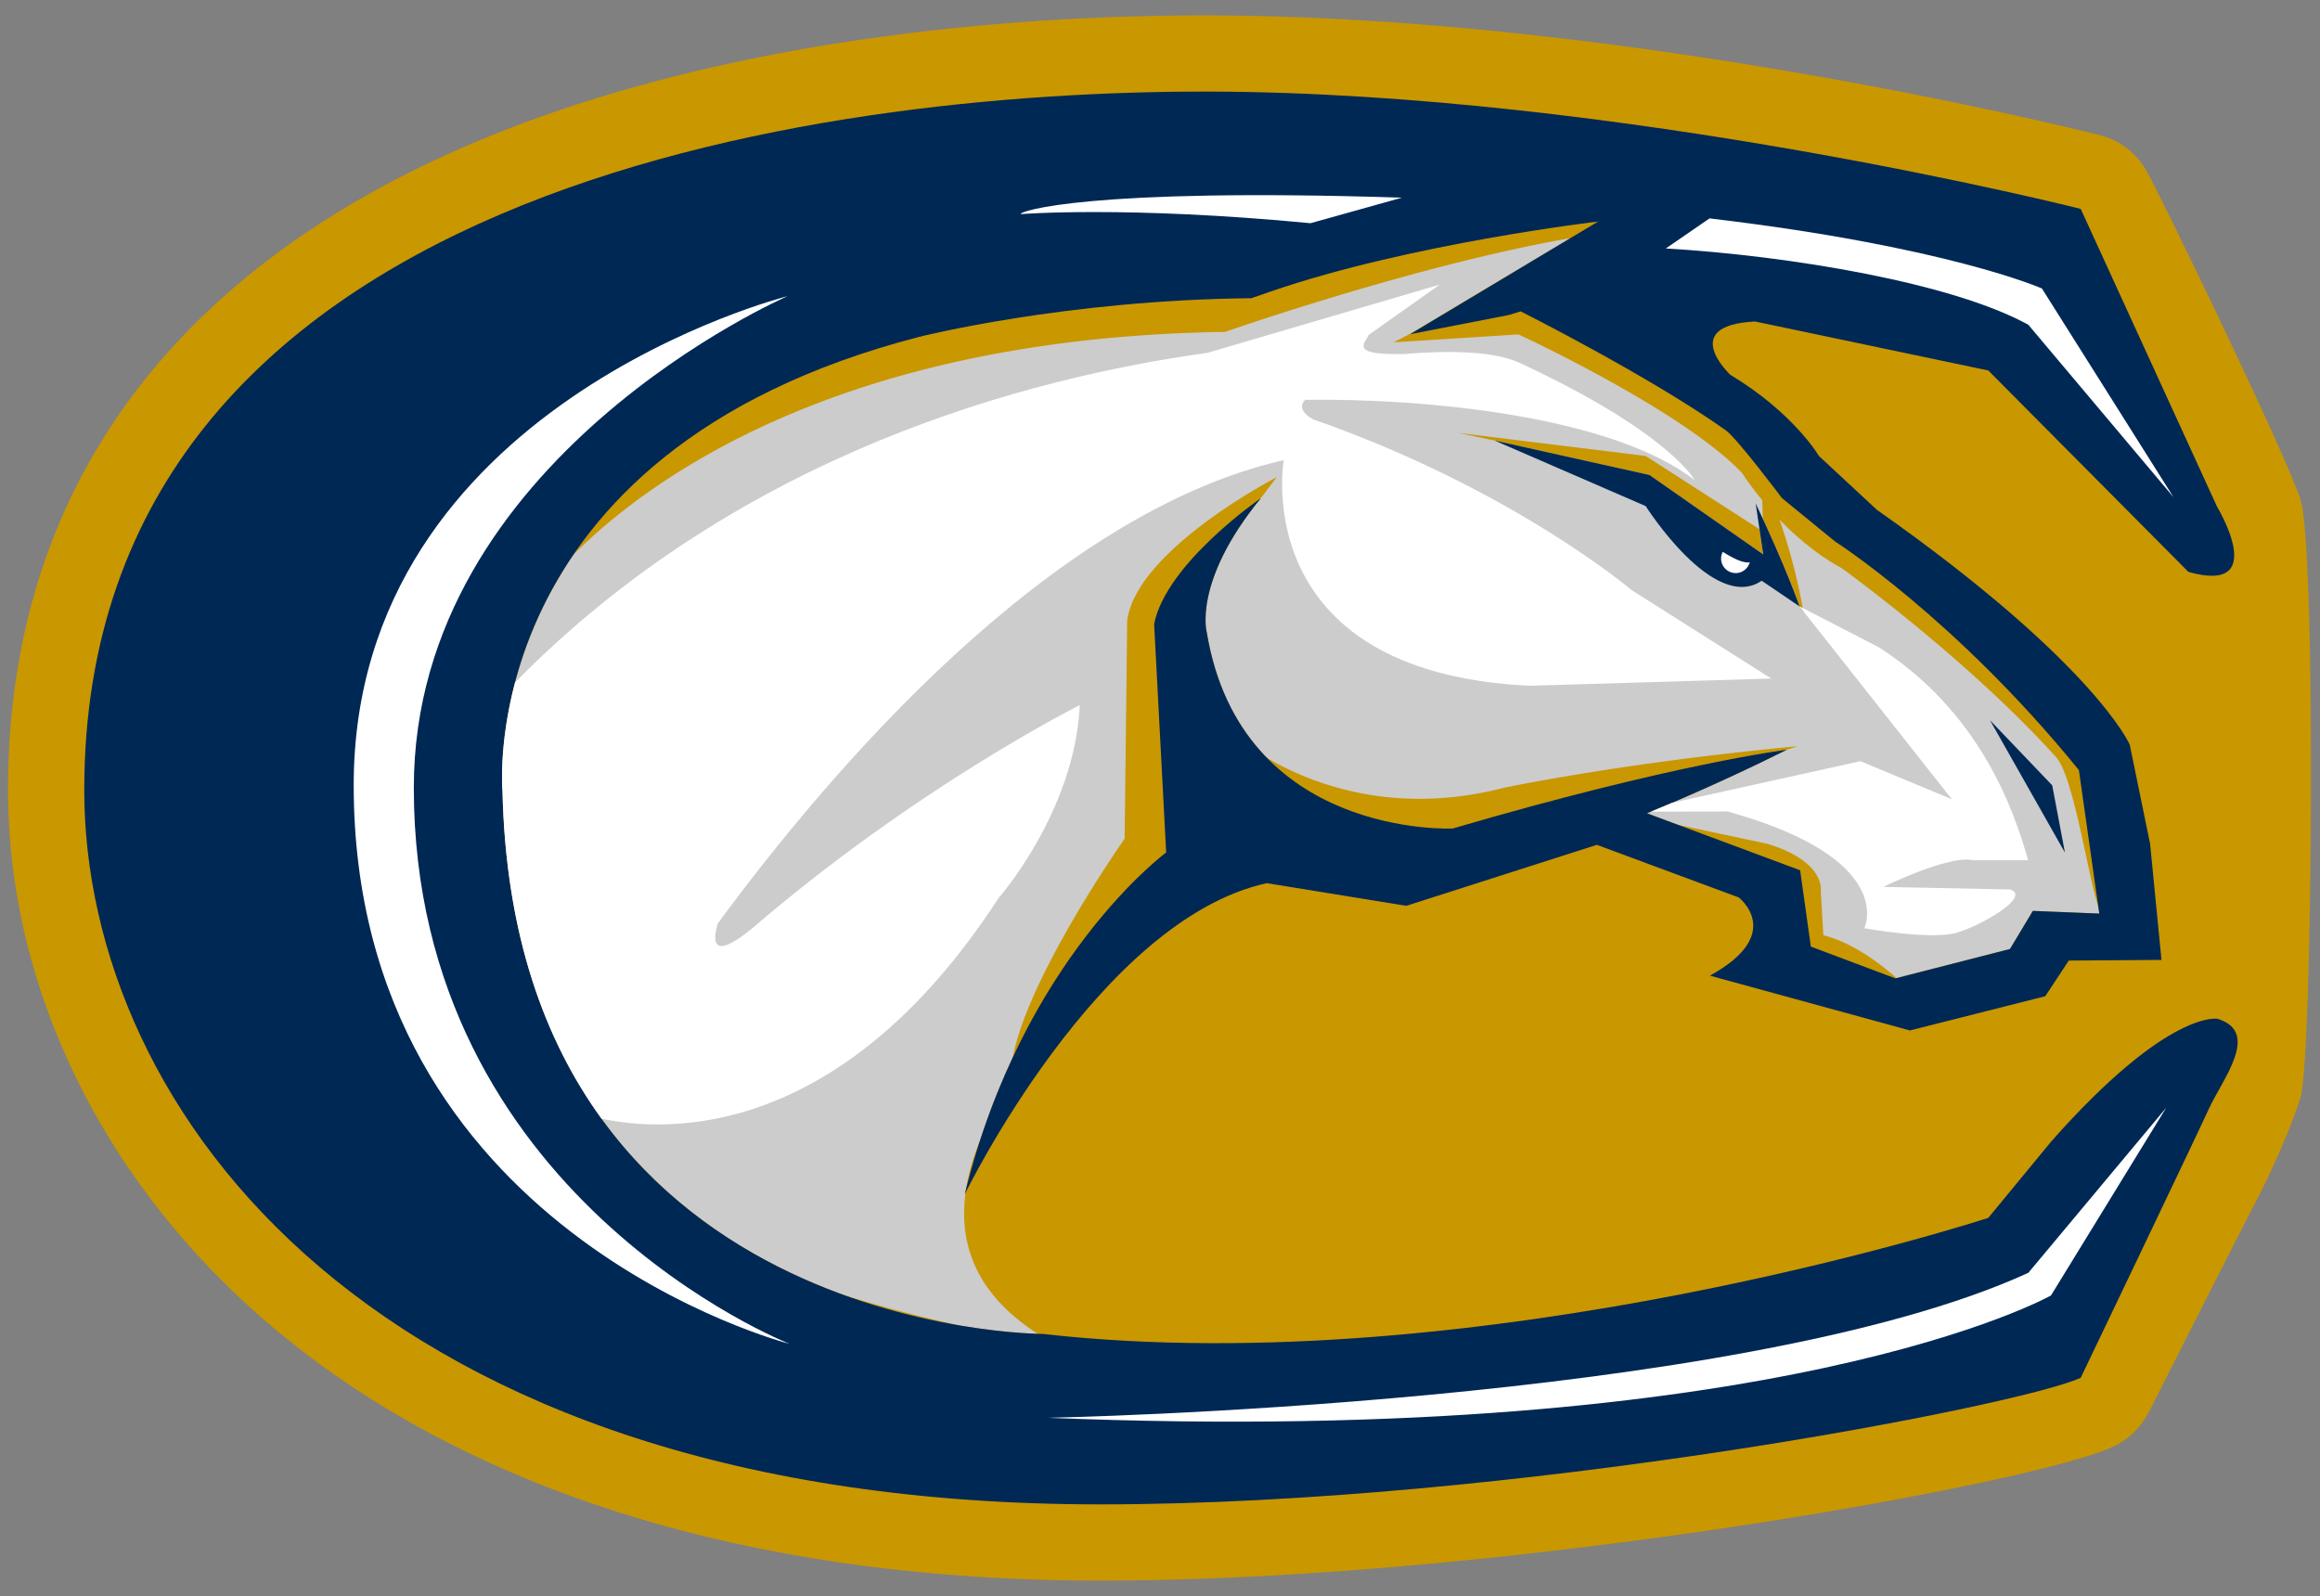 <svg xmlns="http://www.w3.org/2000/svg" width="125" height="86" viewBox="0 0 125 86"><rect x="0" y="0" width="125" height="86" fill="#808080" stroke="none"/><path fill-rule="evenodd" clip-rule="evenodd" fill="#C99700" d="M123.95 26.923c-.775-2.422-7.477-16.264-8.305-17.732a4.004 4.004 0 0 0-2.533-1.914C112.078 7.015 87.496.865 65.065.83c-6.762-.008-17.013.498-27.45 2.976C25.906 6.58 16.786 11.17 10.5 17.445 3.82 24.117.433 32.567.433 42.569c0 10.695 5.152 21.213 14.138 28.842 10.598 9.002 26.054 13.76 44.699 13.76 21.583 0 50.099-5.17 54.542-7.197a4.104 4.104 0 0 0 1.972-1.912c.003-.002.016-.008.019-.016 0 0 5.01-9.908 5.646-11.113.635-1.203 1.865-3.773 2.503-5.801.637-2.033.857-29.536-.002-32.209z"/><g fill-rule="evenodd" clip-rule="evenodd"><path fill="#C2C2C2" d="M68.258 40.833c.076.08.156.153.232.23-.076-.077-.156-.15-.232-.23z"/><path fill="#CCC" d="M75.97 17.99l8.636-5.155c-8.273 1.432-18.603 5.05-18.603 5.05-20.609.299-30.972 7.873-35.092 11.986-4.417 6.458-3.838 12.762-3.838 12.762.384 17.146 10.301 24.235 18.46 27.173a74.487 74.487 0 0 0 6.164 1.615c2.075.352 3.618.434 4.219.451-3.273-2.102-4.271-4.764-3.893-7.596-.026.051-.043.076-.043.076.021-.076.043-.152.062-.232.138-.896.407-1.812.786-2.736a38.623 38.623 0 0 1 2.037-5.012c-.098.191-.195.391-.293.594v.004c.82-4.383 6.023-11.777 6.023-11.777l.138-11.77c.545-3.832 8.054-7.707 8.054-7.707l-.863 1.138c-.002.003-.008.006-.016.011.016-.011.023-.019.023-.019-3.694 4.518-2.908 7.249-2.908 7.249.506 3.033 1.726 5.195 3.234 6.736 2.064 1.228 6.616 3.206 12.735 1.627 0 0 6.434-1.368 15.861-2.247l-.58.188c-4.109 2.054-7.54 3.422-7.54 3.422l1.681.625 4.812 1.022c3.152.959 2.877 2.533 2.877 2.533l.138 2.395c1.741.434 3.348 1.775 3.938 2.305l6.116-1.566 1.233-2.053 3.578.145-.053-.383c-.548-1.6-1.323-6.995-2.273-8.046-4.78-5.299-11.548-10.182-11.548-10.182-1.336-.725-2.475-1.71-3.355-2.623.935 2.679 1.281 4.944 1.281 4.944l-.199-.262s-.59-1.705-1.979-4.722l-.031-1.006a14.942 14.942 0 0 1-1.091-1.467c-3.284-3.422-12.045-7.461-12.045-7.461l-6.723.427.88-.456zm12.902 7.604l-8.348-1.857-1.95-.41 10.092 1.241 6.132 3.946.204 1.362-6.13-4.282z"/></g><path fill-rule="evenodd" clip-rule="evenodd" fill="#002855" d="M75.978 18.009l10.126-6.071s-10.115 1.181-17.621 3.764l-1.062.367c-10.081.096-17.907 2.086-17.907 2.086-24.132 6.238-22.44 24.479-22.44 24.479.656 29.276 29.121 29.245 29.121 29.245 23.616 2.67 50.932-6.254 50.932-6.254l3.409-4.137c6.293-7.111 8.942-6.59 8.942-6.59 2.346.715.265 3.256-.468 4.855-.73 1.6-6.902 14.488-6.902 14.488-3.386 1.543-30.754 6.822-52.838 6.822-39.128 0-54.73-21.253-54.73-38.494 0-32.535 39.662-37.661 60.518-37.635 22.182.034 47.05 6.322 47.05 6.322l7.344 16.044s2.888 4.762-1.54 3.518l-10.785-10.856-12.568-2.639c-4.174.215-1.329 2.874-1.329 2.874 3.42 2.057 4.774 4.375 4.774 4.375l3.123 2.9c11.743 8.264 13.622 12.654 13.622 12.654l1.096 5.337.614 6.262-4.994.035-1.268 1.922-7.289 1.844-10.779-2.953c4.104-2.258 1.548-4.217 1.548-4.217l-7.641-2.832-10.265 3.286-7.514-1.221C59.169 49.571 51.98 64.353 51.98 64.353c3.103-12.711 10.852-18.418 10.852-18.418l-.648-12.311c.648-3.276 5.748-6.778 5.748-6.778-3.694 4.518-2.908 7.249-2.908 7.249 1.853 11.09 13.244 10.55 13.244 10.55C90.177 41.154 96.275 40.4 96.275 40.4c-4.109 2.054-7.54 3.422-7.54 3.422l8.255 3.072.577 4.113 4.558 1.713 6.172-1.584 1.233-2.053 3.578.145-1.099-7.732c-6.624-8.157-13.138-12.32-13.138-12.32l-2.861-2.337s-2.419-3.224-3.024-3.652c-4.092-2.908-11.053-6.41-11.053-6.41l-.659.201-5.296 1.031z"/><g fill-rule="evenodd" clip-rule="evenodd" fill="#002855"><path d="M94.594 27.126l.408 2.75-6.13-4.282-8.348-1.857 8.146 3.535s3.66 5.783 6.249 4.021l2.04 1.385c.001-.001-.694-2.021-2.365-5.552zM110.572 42.318l.686 3.626-4.039-7.135z"/></g><path fill="#FFF" d="M53.799 48.397s4.107-4.654 4.38-10.404c0 0-8.738 4.367-17.652 12.031-2.197 1.803-2.126.658-1.855-.262 5.96-8.101 17.822-22.091 30.494-24.968 0 0-2.009 11.415 13.223 12.158l13.046-.389-7.52-4.764s-6.418-5.452-17.177-9.208c-.895-.519-.542-.929-.407-1.048 6.347-.088 16.502.847 20.979 4.332 0 0-1.35-2.569-9.454-6.333-1.442-.646-3.882-.662-6.243-.463v-.003c-3.057.071-1.987-.648-1.871-1.029l3.835-2.713-12.521 3.679c-9.612 1.328-25.18 5.399-37.304 17.759-.905 3.409-.678 5.859-.678 5.859.175 7.755 2.297 13.456 5.333 17.646 3.419.736 12.841 1.273 21.392-11.88z"/><path fill-rule="evenodd" clip-rule="evenodd" fill="#FFF" d="M106.298 46.354h2.978c-.803-2.82-2.623-7.985-8.041-11.474l-4.274-2.204 8.205 10.393-4.926-2.054-10.139 2.242c-.529.223-.922.387-1.146.477l4.129-.006c9.205 2.556 7.363 6.289 7.363 6.289s3.612.654 4.999.238c1.366-.412 3.983-1.938 2.872-2.326l-6.845-.139s3.539-1.738 4.825-1.436z"/><g fill="#FFF"><path d="M42.543 72.415s-20.247-7.934-20.247-29.973c0-17.759 20.139-26.484 20.139-26.484S19.057 21.83 19.057 42.311c0 24.112 23.486 30.104 23.486 30.104z"/><path fill-rule="evenodd" clip-rule="evenodd" d="M56.47 76.397s37.299-.703 52.816-7.812l7.426-8.893-6.206 10.113c0 .001-14.49 8.198-54.036 6.592zM75.536 10.651c-16.965-.548-20.665.741-20.533.887 0 0 5.672-.461 15.607.489l4.926-1.376zM89.754 13.388c6.714.395 15.461 1.863 19.532 4.113l7.82 9.289-7.088-11.245s-5.11-2.266-17.909-3.777l-2.355 1.62z"/></g><path fill-rule="evenodd" clip-rule="evenodd" fill="#FFF" d="M92.823 29.733a.771.771 0 0 0-.092.359.79.79 0 0 0 .785.789.79.79 0 0 0 .76-.585c-.365.075-.992-.267-1.453-.563z"/></svg>